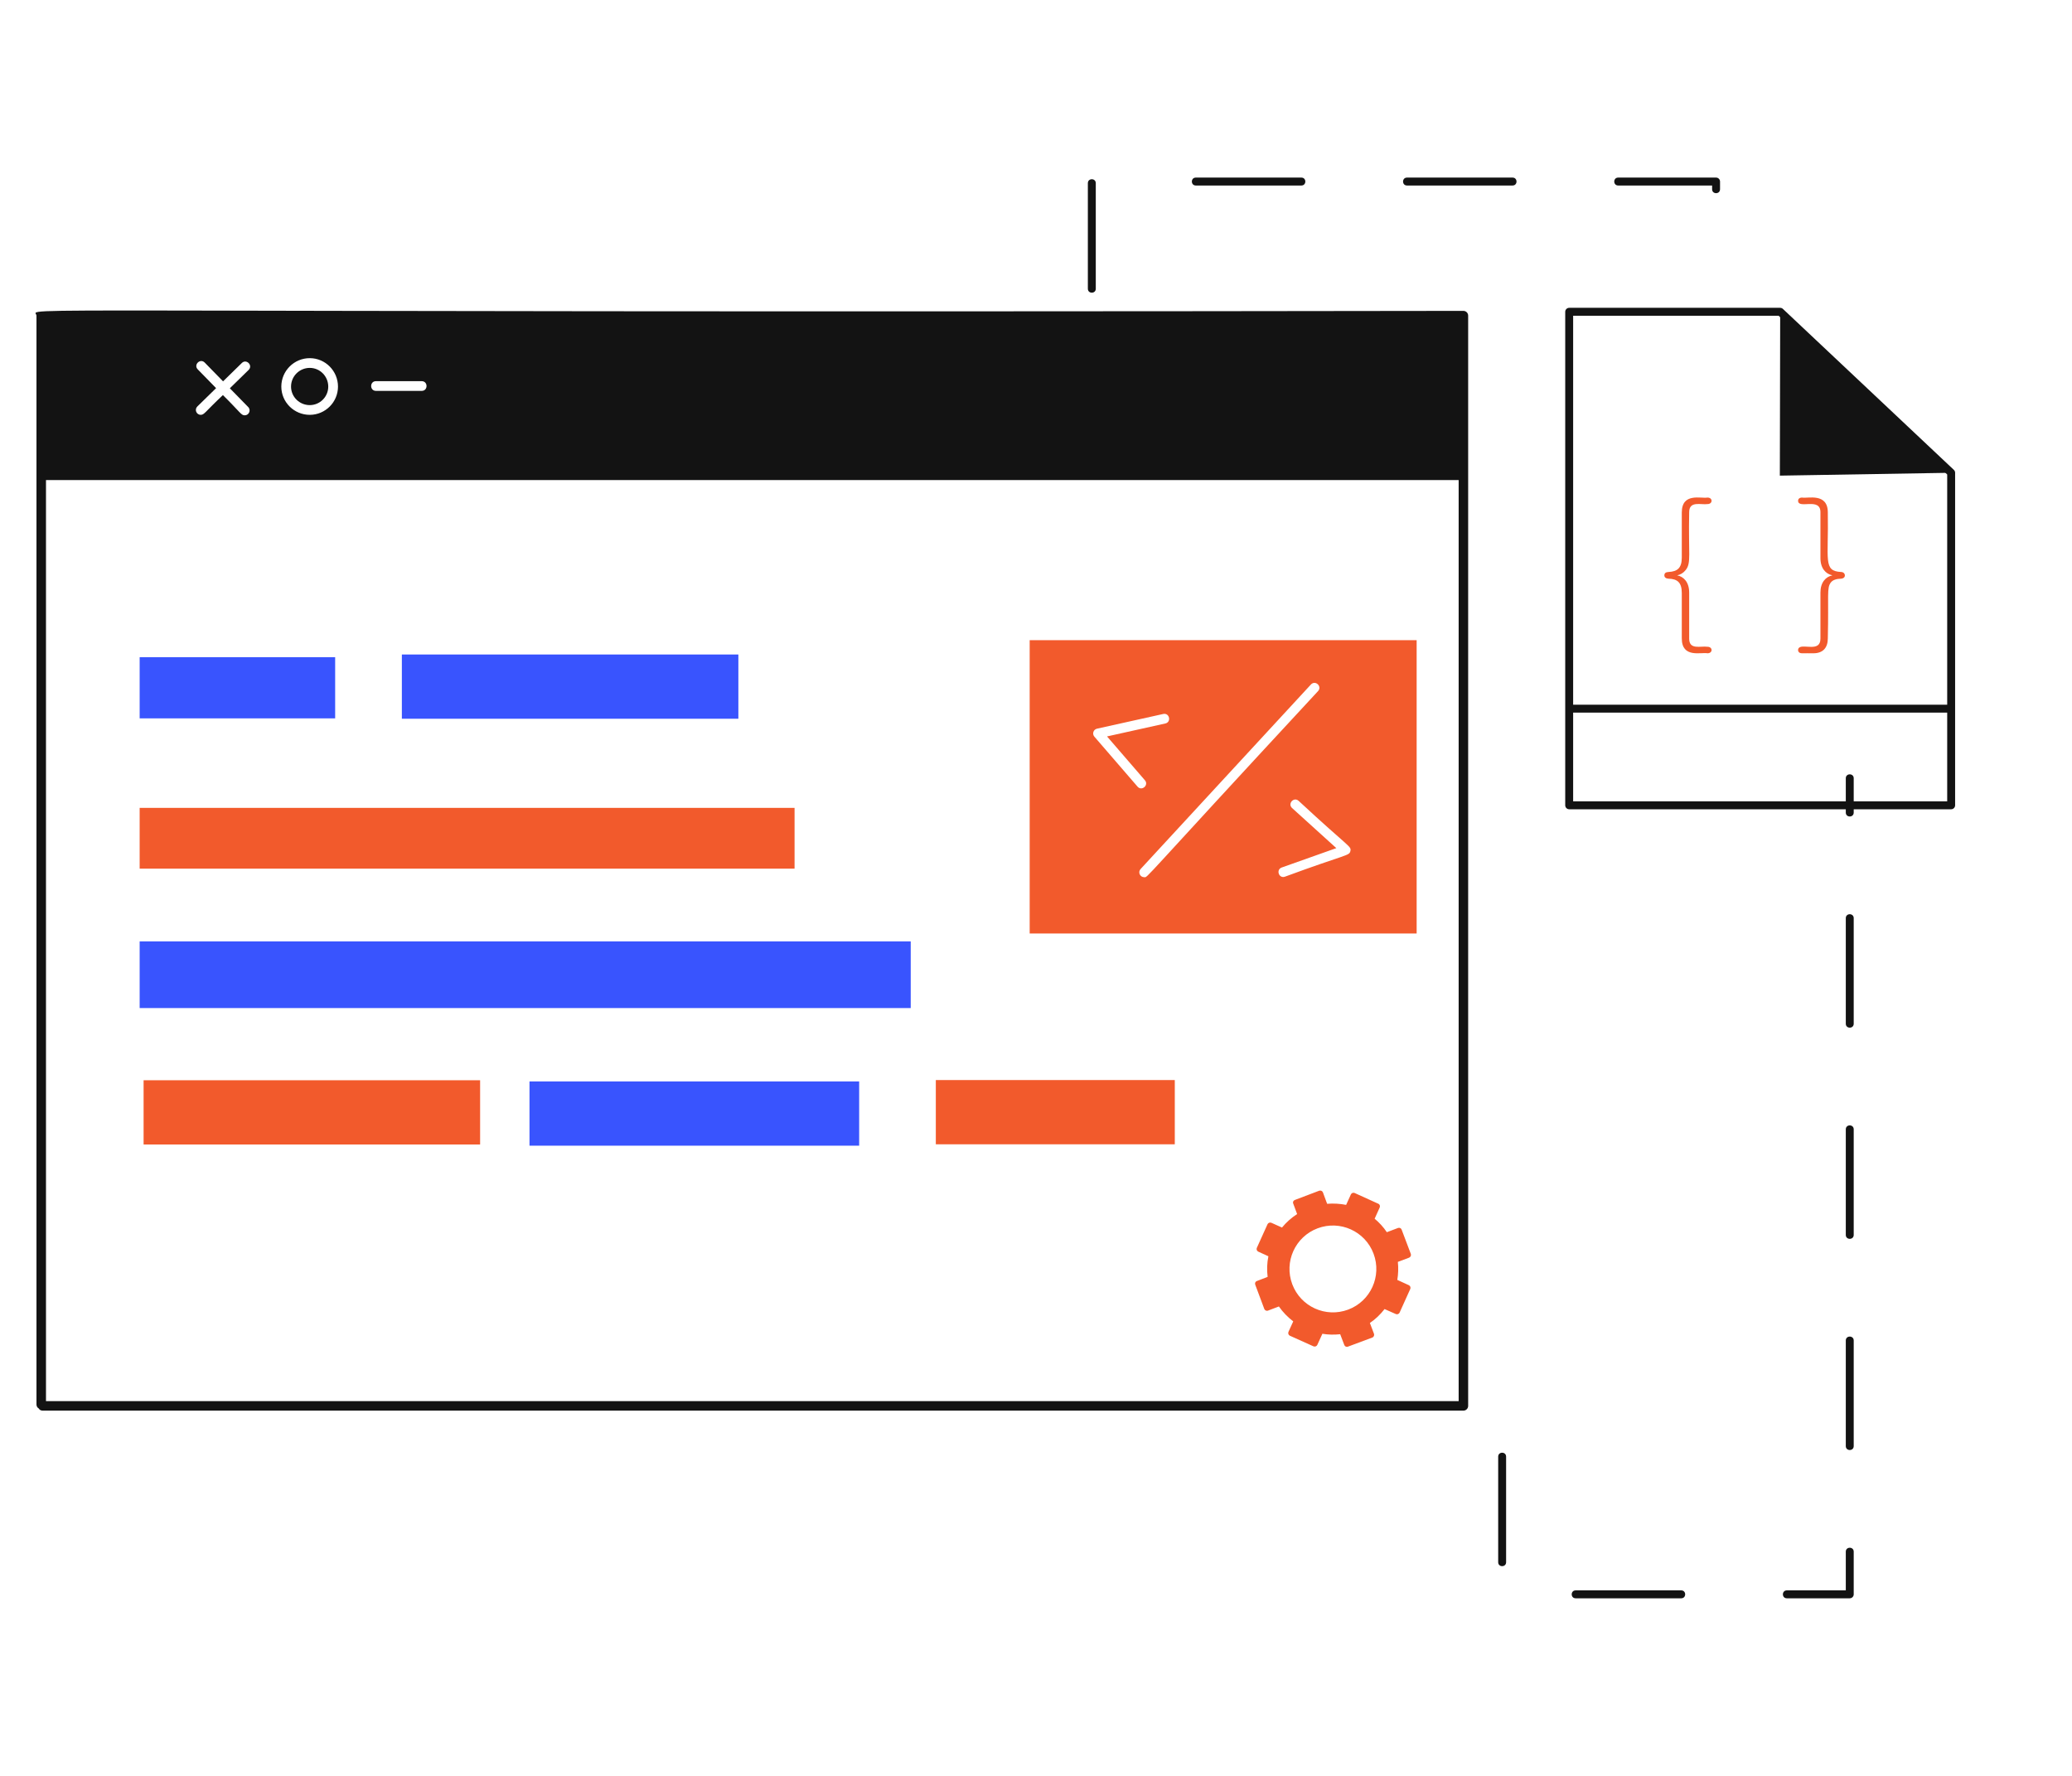<svg width="175" height="150" viewBox="0 0 175 150" fill="none" xmlns="http://www.w3.org/2000/svg">
    <path
        d="M123.598 119.15H3.612C3.081 119.15 3.081 118.346 3.612 118.346H123.197V27.061H3.884V118.618C3.884 119.15 3.081 119.15 3.081 118.618V26.66C3.081 25.86 -4.368 26.449 123.598 26.258C123.82 26.258 124 26.438 124 26.66V118.748C124 118.97 123.82 119.15 123.598 119.15Z"
        fill="#131313" />
    <path
        d="M3.489 26.652V40.55H123.588V26.652H3.489ZM20.964 34.382C21.22 34.644 21.027 35.08 20.67 35.08C20.355 35.08 20.32 34.841 18.826 33.371C17.296 34.813 17.257 35.038 16.954 35.038C16.586 35.038 16.404 34.59 16.667 34.334L18.252 32.784L16.701 31.198C16.324 30.812 16.905 30.235 17.29 30.624L18.84 32.21L20.425 30.66C20.809 30.28 21.389 30.866 20.998 31.247L19.413 32.796L20.964 34.382ZM26.161 35.039C24.837 35.039 23.76 33.969 23.76 32.654C23.76 31.329 24.837 30.252 26.161 30.252C27.476 30.252 28.546 31.329 28.546 32.654C28.546 33.969 27.476 35.039 26.161 35.039ZM35.617 33.016H31.756C31.212 33.016 31.212 32.195 31.756 32.195H35.617C36.16 32.195 36.161 33.016 35.617 33.016Z"
        fill="#131313" />
    <path
        d="M26.161 31.074C25.29 31.074 24.581 31.782 24.581 32.654C24.581 33.516 25.29 34.218 26.161 34.218C27.023 34.218 27.724 33.516 27.724 32.654C27.724 31.782 27.023 31.074 26.161 31.074Z"
        fill="#131313" />
    <path d="M62.362 55.282H33.941V60.708H62.362V55.282Z" fill="#3954FE" />
    <path d="M40.55 91.243H12.128V96.669H40.55V91.243Z" fill="#F25A2C" />
    <path d="M99.222 91.227H79.039V96.653H99.222V91.227Z" fill="#F25A2C" />
    <path d="M72.564 91.344H44.721V96.77H72.564V91.344Z" fill="#3954FE" />
    <path d="M67.108 68.237H11.795V73.371H67.108V68.237Z" fill="#F25A2C" />
    <path d="M76.919 79.516H11.795V85.146H76.919V79.516Z" fill="#3954FE" />
    <path d="M28.307 55.512H11.795V60.677H28.307V55.512Z" fill="#3954FE" />
    <path
        d="M91.88 24.389V15.471C91.88 15.028 92.549 15.028 92.549 15.471V24.389C92.549 24.832 91.88 24.832 91.88 24.389ZM144.604 15.985V15.669H136.671C136.228 15.669 136.228 15 136.671 15H144.939C145.124 15 145.273 15.15 145.273 15.335V15.985C145.273 16.427 144.604 16.427 144.604 15.985ZM127.752 15.669H118.834C118.391 15.669 118.391 15 118.834 15H127.752C128.194 15 128.195 15.669 127.752 15.669ZM109.915 15.669H100.997C100.554 15.669 100.554 15 100.997 15H109.915C110.358 15 110.358 15.669 109.915 15.669Z"
        fill="#131313" />
    <path
        d="M164.794 68.355H132.533C132.348 68.355 132.198 68.205 132.198 68.02V26.334C132.198 26.15 132.348 26 132.533 26H150.354C150.439 26 150.521 26.033 150.583 26.091L165.023 39.689C165.09 39.752 165.128 39.84 165.128 39.932V68.02C165.128 68.205 164.978 68.355 164.794 68.355ZM132.867 67.686H164.459V40.077L150.221 26.669H132.867V67.686Z"
        fill="#131313" />
    <path d="M150.354 26.335L150.325 40.174L164.794 39.933L150.354 26.335Z" fill="#131313" />
    <path
        d="M164.674 60.19H132.599C132.414 60.19 132.264 60.041 132.264 59.856C132.264 59.671 132.414 59.521 132.599 59.521H164.674C165.116 59.521 165.116 60.19 164.674 60.19Z"
        fill="#131313" />
    <path
        d="M144.212 55.179C143.663 55.072 142.043 55.612 142.043 53.916V50.096C142.043 49.208 141.687 48.897 140.913 48.878C140.722 48.862 140.571 48.786 140.571 48.596C140.571 48.417 140.685 48.323 140.913 48.313C141.688 48.277 142.043 47.962 142.043 47.095V43.29C142.043 41.578 143.684 42.13 144.212 42.027C144.678 42.027 144.67 42.577 144.212 42.577C143.666 42.657 142.667 42.279 142.667 43.26C142.593 46.823 142.856 47.54 142.377 48.142C142.184 48.385 141.944 48.536 141.657 48.596C142.223 48.712 142.667 49.191 142.667 50.052V53.945C142.667 54.921 143.64 54.545 144.212 54.629C144.669 54.629 144.679 55.179 144.212 55.179Z"
        fill="#F25A2C" />
    <path
        d="M155.507 48.878C155.09 48.888 154.803 48.989 154.645 49.183C154.264 49.645 154.464 50.283 154.377 53.916C154.377 54.715 153.965 55.179 153.159 55.179C152.268 55.16 152.101 55.227 151.955 55.105C151.827 54.998 151.844 54.796 151.955 54.704C152.339 54.382 153.753 55.101 153.753 53.946V50.052C153.753 49.196 154.194 48.713 154.764 48.596C154.195 48.478 153.753 47.998 153.753 47.139V43.26C153.753 41.971 151.866 43.038 151.866 42.294C151.866 42.152 151.969 42.027 152.208 42.027C152.658 42.124 154.377 41.587 154.377 43.291C154.452 47.3 153.959 48.24 155.507 48.313C155.894 48.33 155.954 48.839 155.507 48.878Z"
        fill="#F25A2C" />
    <path
        d="M156.229 135H150.915C150.472 135 150.472 134.331 150.915 134.331H155.895V131.062C155.895 130.62 156.564 130.619 156.564 131.062V134.666C156.564 134.85 156.414 135 156.229 135ZM141.996 135H133.078C132.635 135 132.635 134.331 133.078 134.331H141.996C142.438 134.331 142.439 135 141.996 135ZM126.536 131.954V123.035C126.536 122.593 127.205 122.593 127.205 123.035V131.954C127.205 132.396 126.536 132.397 126.536 131.954ZM155.895 122.144V113.225C155.895 112.783 156.564 112.783 156.564 113.225V122.144C156.564 122.586 155.895 122.586 155.895 122.144ZM155.895 104.307V95.388C155.895 94.946 156.564 94.945 156.564 95.388V104.307C156.564 104.749 155.895 104.749 155.895 104.307ZM155.895 86.47V77.551C155.895 77.109 156.564 77.109 156.564 77.551V86.47C156.564 86.912 155.895 86.912 155.895 86.47ZM155.895 68.633V65.736C155.895 65.294 156.564 65.293 156.564 65.736V68.633C156.564 69.075 155.895 69.075 155.895 68.633Z"
        fill="#131313" />
    <path
        d="M119.156 105.91L118.381 103.859C118.335 103.731 118.198 103.676 118.071 103.722L117.131 104.078C116.84 103.64 116.493 103.266 116.101 102.938L116.53 101.989C116.584 101.871 116.53 101.716 116.402 101.67L114.414 100.767C114.296 100.713 114.15 100.767 114.095 100.886L113.694 101.77C113.174 101.67 112.636 101.634 112.089 101.679L111.733 100.713C111.688 100.594 111.542 100.53 111.414 100.576L109.372 101.351C109.235 101.397 109.171 101.533 109.226 101.661L109.554 102.546C109.061 102.865 108.633 103.248 108.277 103.685L107.384 103.284C107.265 103.229 107.11 103.284 107.055 103.403L106.152 105.4C106.098 105.518 106.152 105.664 106.271 105.719L107.128 106.111C107.01 106.676 106.991 107.269 107.064 107.853L106.162 108.199C106.025 108.245 105.97 108.382 106.016 108.509L106.782 110.561C106.827 110.679 106.973 110.752 107.101 110.698L108.013 110.351C108.359 110.844 108.77 111.263 109.226 111.61L108.824 112.494C108.77 112.622 108.824 112.768 108.943 112.822L110.931 113.716C111.058 113.771 111.204 113.716 111.259 113.597L111.688 112.658C112.18 112.74 112.682 112.749 113.192 112.695L113.539 113.607C113.584 113.725 113.721 113.798 113.849 113.743L115.901 112.977C116.028 112.932 116.092 112.786 116.046 112.658L115.7 111.746C116.183 111.418 116.593 111.017 116.94 110.57L117.888 110.99C118.007 111.044 118.153 110.99 118.208 110.871L119.11 108.874C119.165 108.755 119.11 108.61 118.992 108.555L118.016 108.108C118.098 107.616 118.116 107.096 118.062 106.585L119.01 106.23C119.138 106.175 119.201 106.038 119.156 105.91ZM113.867 110.616C111.97 111.327 109.855 110.369 109.144 108.473C108.432 106.576 109.39 104.461 111.286 103.749C113.183 103.038 115.299 103.995 116.01 105.892C116.721 107.789 115.764 109.904 113.867 110.616Z"
        fill="#F25A2C" />
    <path
        d="M86.966 54.072V78.85H119.649V54.072H86.966ZM92.428 62.219C92.225 61.983 92.347 61.617 92.65 61.549L98.245 60.306C98.778 60.189 98.952 60.991 98.423 61.109L93.5 62.202L96.699 65.906C97.053 66.319 96.431 66.854 96.076 66.443L92.428 62.219ZM96.636 74.092C96.283 74.092 96.089 73.668 96.334 73.403L110.72 57.816C111.094 57.417 111.689 57.977 111.323 58.373C96.047 74.845 96.98 74.092 96.636 74.092ZM108.528 74.048C108.013 74.233 107.746 73.455 108.254 73.274L112.866 71.637L109.128 68.251C108.727 67.887 109.274 67.277 109.68 67.643C113.975 71.634 114.137 71.456 114.055 71.875C113.966 72.308 113.754 72.117 108.528 74.048Z"
        fill="#F25A2C" />
</svg>
    